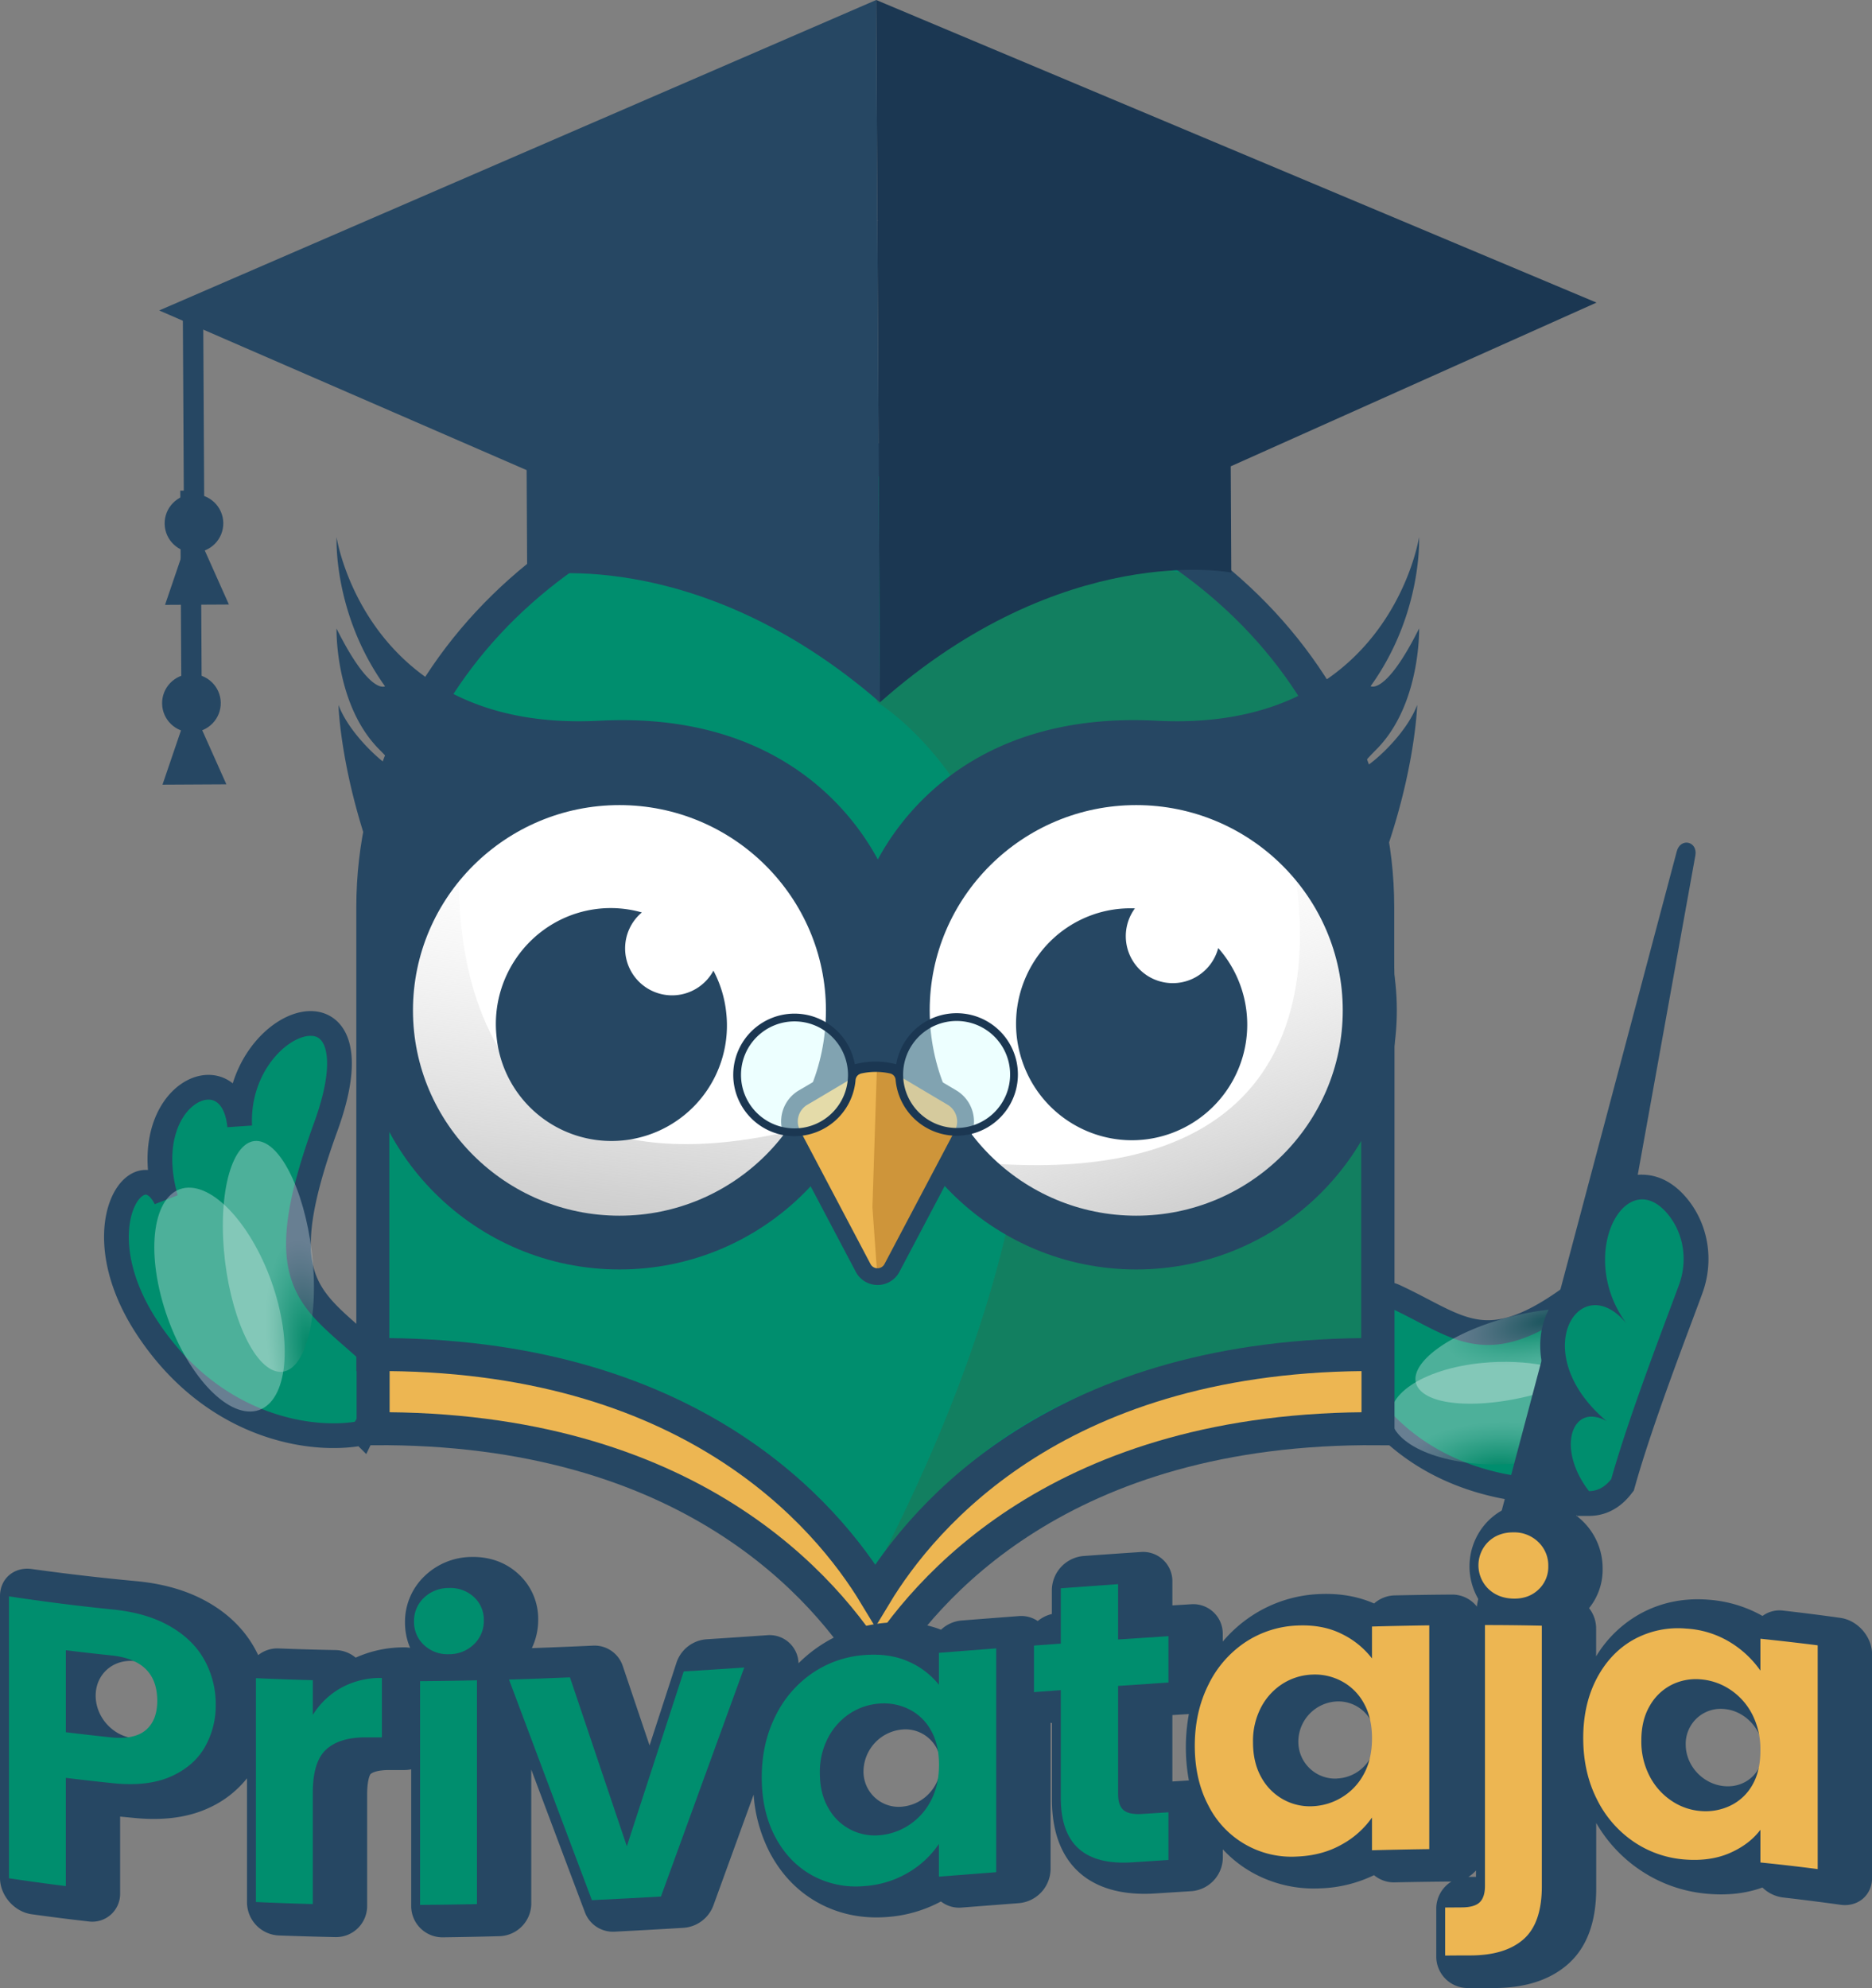 <svg xmlns="http://www.w3.org/2000/svg" xmlns:xlink="http://www.w3.org/1999/xlink" viewBox="0 0 1134.84 1205.29"><rect x="0" y="0" width="1134.84" height="1205.29" fill="#808080" stroke="none"/><defs><style>.cls-1{isolation:isolate;}.cls-2,.cls-8{fill:#008e6e;}.cls-11,.cls-2,.cls-9{stroke:#264763;stroke-miterlimit:10;}.cls-2{stroke-width:15px;}.cls-3,.cls-4,.cls-5,.cls-6{opacity:0.3;mix-blend-mode:multiply;}.cls-3{fill:url(#radial-gradient);}.cls-4{fill:url(#radial-gradient-2);}.cls-5{fill:url(#radial-gradient-3);}.cls-6{fill:url(#radial-gradient-4);}.cls-7{fill:#264763;}.cls-15,.cls-9{fill:#edb652;}.cls-11,.cls-9{stroke-width:20px;}.cls-10{fill:#127f60;}.cls-11{fill:none;}.cls-12{fill:#fff;}.cls-13{fill:url(#linear-gradient);}.cls-14{fill:url(#linear-gradient-2);}.cls-16{fill:#ce953a;}.cls-17{fill:#333;}.cls-18{fill:#f3e7d7;}.cls-19{fill:#1b3752;}.cls-20{fill:#dcffff;opacity:0.5;mix-blend-mode:screen;}</style><radialGradient id="radial-gradient" cx="-12962.55" cy="-20437.28" r="65.1" gradientTransform="matrix(0.28, 1, -0.51, 0.01, -6722.19, 14070.56)" gradientUnits="userSpaceOnUse"><stop offset="0.07" stop-color="#127f60"/><stop offset="0.24" stop-color="#459b82"/><stop offset="0.51" stop-color="#94c5b7"/><stop offset="0.73" stop-color="#cee4de"/><stop offset="0.9" stop-color="#f1f8f6"/><stop offset="0.98" stop-color="#fff"/></radialGradient><radialGradient id="radial-gradient-2" cx="-17384.17" cy="-23271.1" r="65.09" gradientTransform="matrix(0.05, 1.02, -0.41, -0.16, -8484.27, 14826.77)" xlink:href="#radial-gradient"/><radialGradient id="radial-gradient-3" cx="-16761.84" cy="6357.82" r="60.67" gradientTransform="matrix(-1.04, 0.1, 0.17, 0.48, -17603.92, -484.19)" xlink:href="#radial-gradient"/><radialGradient id="radial-gradient-4" cx="-15005.54" cy="13499.41" r="60.67" gradientTransform="matrix(-0.97, 0.33, 0.3, 0.32, -17667.89, 1432.33)" xlink:href="#radial-gradient"/><linearGradient id="linear-gradient" x1="-4374.95" y1="1466.7" x2="-4374.95" y2="1199.35" gradientTransform="matrix(-0.95, 0.3, 0.3, 0.95, -3871.66, 686.52)" gradientUnits="userSpaceOnUse"><stop offset="0" stop-color="#c6c6c6"/><stop offset="0.14" stop-color="#ccc" stop-opacity="0.89"/><stop offset="0.43" stop-color="#dcdcdc" stop-opacity="0.62"/><stop offset="0.84" stop-color="#f5f5f5" stop-opacity="0.18"/><stop offset="1" stop-color="#fff" stop-opacity="0"/></linearGradient><linearGradient id="linear-gradient-2" x1="392.19" y1="490.51" x2="392.19" y2="223.14" gradientTransform="translate(31.98 228.02) rotate(6.71)" xlink:href="#linear-gradient"/></defs><g class="cls-1"><g id="Layer_2" data-name="Layer 2"><g id="Layer_1-2" data-name="Layer 1"><g id="tangan_Kanan" data-name="tangan Kanan"><path class="cls-2" d="M228.93,824.25c-38.78-37.27-67.63-41.5-31.42-141.19,35.59-98-55.2-67.43-52.22-.39-4.21-46.12-63.24-20.76-44.78,44-15.7-31.39-51.86,16.4-11.43,78.06,40.06,61.1,100.24,70.16,130.77,64a28.36,28.36,0,0,1,13-13.15C240.42,851.75,235.93,831,228.93,824.25Z"/><path class="cls-3" d="M152,855.72c-19.15.46-43.16-29.53-53.62-67S95,720.51,114.13,720s43.14,29.52,53.62,67S171.18,855.25,152,855.72Z"/><path class="cls-4" d="M165.83,830.82c-15.15-6-28.83-41.83-30.56-80s9.16-64.28,24.3-58.29,28.81,41.81,30.56,80S181,836.82,165.83,830.82Z"/></g><g id="tangan_kiri" data-name="tangan kiri"><path class="cls-2" d="M816.72,793c.75-7.92,20.29-11,28.52-7.22,45.48,21.05,58.93,44.66,133.24-20.52,1.67-1.48,3.29-2.82,4.88-4.13-13.12,45.52-21.39,92.21-26.8,139.21-12.35,3.38-28.21,4.26-47.08.27-66.62-14.11-94.85-63.3-99.79-91.91A26.42,26.42,0,0,0,816.72,793Z"/><path class="cls-5" d="M898.27,826.29c27.24-2.71,53.38,2.74,67.17,12.78q-3.26,18.3-5.78,36.71c-9.74,5.57-23.42,9.71-39.4,11.3-36.07,3.59-70.24-7.1-76.32-23.89S862.2,829.89,898.27,826.29Z"/><path class="cls-6" d="M903.29,801.94c27.1-9.17,55.47-11.12,70.94-5.79q-4,17-7.17,34.1a132.52,132.52,0,0,1-26.35,12c-33.75,11.42-69.49,11.67-79.82.54S869.53,813.38,903.29,801.94Z"/><path class="cls-7" d="M1027.75,518.66,944.64,979.4c-7.35,40.79-58.81,28.73-48.25-11l120.1-452.28C1018.74,507.62,1029.3,510,1027.75,518.66Z"/><path class="cls-8" d="M957.35,908.57c-12.05-15.57-15.89-33.68-9.78-46.15a19.84,19.84,0,0,1,8.16-8.83c-15.48-19.54-16.79-39.2-12.23-51.7,4.09-11.2,13.08-18.16,23.46-18.16.46,0,.92,0,1.41,0-5.19-17.51-3-34.68,3-46.58,5.63-11.18,14.43-17.59,24.13-17.59,5.25,0,13.16,2,21.09,11.34,11.57,13.72,14.75,33.09,8.31,50.57-1.64,4.45-3.6,9.68-5.77,15.5-10.46,28-26.27,70.24-35.13,101.69l-.4,1.43-.92,1.17c-6.58,8.37-14.15,10.15-19.35,10.17h-3.7Z"/><path class="cls-7" d="M995.48,727.11c4.95,0,10.24,2.63,15.36,8.68,10,11.91,12.38,28.53,7,43.14-9.62,26.13-30.3,79.49-41.08,117.75-4.29,5.45-9,7.28-13.48,7.3-17-22-12.63-45.17,1.53-45.17a18.9,18.9,0,0,1,9.2,2.77c-38.15-32.14-27-70.34-7-70.34,5.93,0,12.65,3.36,19.08,11.25-24.67-33.31-10.36-75.38,9.44-75.38m0-15h0c-12.45,0-24,8.12-30.83,21.71-5.73,11.37-8.38,27-5.49,43.42-10.18,2.7-18.53,10.65-22.7,22.08-3.94,10.8-3.7,23.67.68,36.24a74.45,74.45,0,0,0,8.38,16.67,29.18,29.18,0,0,0-4.68,6.88c-7.37,15-3.21,36.24,10.58,54L956,919l7.39,0c6.85,0,16.79-2.31,25.22-13l1.83-2.34.81-2.87c8.78-31.16,24.52-73.26,34.94-101.11,2.21-5.93,4.13-11,5.77-15.52,7.38-20,3.69-42.22-9.61-58-9.78-11.58-20-14-26.82-14Z"/></g><g id="kepala"><path class="cls-9" d="M530.78,1011.92c29.41-48.67,112.71-147.18,304.59-145.79V595c0-149.2-137.06-271.28-304.59-271.28h0c-167.52,0-304.59,122.08-304.59,271.28V866.13C418.08,864.74,501.38,963.25,530.78,1011.92Z"/><path class="cls-8" d="M530.61,967C560,918.3,643.32,819.79,835.2,821.19V550c0-149.21-137.06-271.28-304.59-271.28h0C363.09,278.74,226,400.81,226,550V821.19C417.91,819.79,501.21,918.3,530.61,967Z"/><path class="cls-10" d="M531.88,425.81s206.88,122.26,0,523.8c0,0,62.93-105.26,188.25-120.85S839.75,818,837.48,785.87s12.83-392.33-102.17-433-196.18,54.84-196.18,54.84l-8.52,14.95"/><path class="cls-11" d="M530.61,967C560,918.3,643.32,819.79,835.2,821.19V550c0-149.21-137.06-271.28-304.59-271.28h0C363.09,278.74,226,400.81,226,550V821.19C417.91,819.79,501.21,918.3,530.61,967Z"/></g><g id="alis_mata" data-name="alis mata"><path class="cls-7" d="M370.85,672.17H539.11V536.42S504.48,429.57,363.3,436.93,204.05,325.69,204.05,325.69s-2.26,46.31,29.36,90.36c0,0-9.1,5.65-29.4-35,0,0-.93,39.39,20.19,66.77a68.57,68.57,0,0,0,5.83,6.64c27.1,27.11-14.69,0-24.85-27.11,0,0,4.42,167.24,165.67,285.82Z"/><path class="cls-7" d="M834.28,454.45a68.46,68.46,0,0,0,5.82-6.64C861.22,420.43,860.29,381,860.29,381c-20.29,40.66-29.4,35-29.4,35,31.63-44.05,29.37-90.36,29.37-90.36S842.19,444.29,701,436.93s-175.8,99.49-175.8,99.49V672.17H660.31V735.4C854.12,616.82,859.13,427.34,859.13,427.34,849,454.45,807.17,481.56,834.28,454.45Z"/><ellipse class="cls-12" cx="691.79" cy="620.87" rx="135.15" ry="134.36"/><ellipse class="cls-12" cx="374.03" cy="620.87" rx="135.15" ry="134.36"/><path class="cls-13" d="M778.37,499.71s75.37,233.6-194.71,204.1c0,0,55.37,77.57,170.25,29.25S830,527.39,778.37,499.71Z"/><path class="cls-14" d="M279.29,513.86S249.86,757.42,509.41,677.53c0,0-39.57,86.61-161.58,60.82S233.85,550.77,279.29,513.86Z"/></g><g id="mata_kiri" data-name="mata kiri"><path class="cls-7" d="M688.78,769.6c-87.12,0-158-70.46-158-157.07s70.88-157.07,158-157.07,158,70.46,158,157.07S775.9,769.6,688.78,769.6Zm0-281.52c-69,0-125.18,55.83-125.18,124.45S619.75,737,688.78,737,814,681.15,814,612.53,757.8,488.08,688.78,488.08Z"/><path class="cls-7" d="M738.53,574.76a70.11,70.11,0,0,1-28.87,112.41c-36.37,13-76.43-6-89.54-42.65s5.72-76.88,42.09-89.9A68.65,68.65,0,0,1,688,550.7a28.47,28.47,0,1,0,50.49,24.06Z"/></g><g id="mata_kanan" data-name="mata kanan"><path class="cls-7" d="M375.53,769.6c-87.12,0-158-70.46-158-157.07s70.88-157.07,158-157.07,158,70.46,158,157.07S462.64,769.6,375.53,769.6Zm0-281.52c-69,0-125.18,55.83-125.18,124.45S306.5,737,375.53,737,500.7,681.15,500.7,612.53,444.55,488.08,375.53,488.08Z"/><path class="cls-7" d="M440.21,613.55A70,70,0,1,1,301,628.32c-4.1-38.65,23.68-73.37,62.1-77.44a68.68,68.68,0,0,1,26,2.28,28.47,28.47,0,1,0,43.39,35.29A69.53,69.53,0,0,1,440.21,613.55Z"/></g><g id="mulut"><path class="cls-15" d="M577,665.41l-45.15-26.74-40.35,24-4.64,2.7a16.72,16.72,0,0,0-6.41,22.3l42.75,81a9.88,9.88,0,0,0,17.45,0l42.76-81A16.88,16.88,0,0,0,577,665.41Z"/><path class="cls-16" d="M531.88,638.67l-3,93.25,3,42.05s8.89-.4,30.42-46.2,35.45-54.3,6.83-67S535.37,640,535.37,640Z"/><path class="cls-17" d="M532,776.22h0a12.06,12.06,0,0,1-10.72-6.45l-42.75-81a19,19,0,0,1,7.26-25.27l4.64-2.71,41.49-24.71,46.32,27.43a19.17,19.17,0,0,1,7.26,25.25l-42.77,81A12.08,12.08,0,0,1,532,776.22Zm-.07-134.93-39.19,23.34L488,667.35a14.57,14.57,0,0,0-5.55,19.32l42.75,81a7.46,7.46,0,0,0,6.72,4h0a7.48,7.48,0,0,0,6.73-4l42.76-81a14.68,14.68,0,0,0-5.57-19.32Z"/><path class="cls-7" d="M532,779h0a14.87,14.87,0,0,1-13.22-8l-42.75-81a21.84,21.84,0,0,1,8.32-29l4.65-2.72,42.92-25.56,47.77,28.29A22,22,0,0,1,588,690l-42.77,81.05A14.9,14.9,0,0,1,532,779Zm0-4.49v0Zm-.07-130L494.14,667l-4.68,2.73a11.75,11.75,0,0,0-4.47,15.6l42.74,81a4.78,4.78,0,0,0,8.45,0l42.76-81a11.87,11.87,0,0,0-4.53-15.62Z"/></g><g id="tassel"><path id="widuda" class="cls-18" d="M721.8,177.86c.3-.15.6-.15.9-.3A4.84,4.84,0,0,1,721.8,177.86Z"/><path class="cls-19" d="M967.82,183.45,746.09,282.71l.33,64.38s-101.66-19.93-213,78.72L531.17,0Z"/><path class="cls-7" d="M96.49,188.21,319.25,285l.34,64.38s101.45-21,213.83,76.39L531.17,0Z"/><rect class="cls-7" x="111.17" y="188.4" width="12.34" height="123.16" transform="translate(-1.36 0.64) rotate(-0.31)"/><ellipse class="cls-7" cx="117.57" cy="317.29" rx="17.78" ry="17.68" transform="translate(-6.82 2.61) rotate(-1.24)"/><polyline class="cls-7" points="111.48 333.1 100.05 366.69 138.77 366.48 123.83 333.03"/><rect class="cls-7" x="109.63" y="297.4" width="12.34" height="123.16" transform="translate(-1.96 0.64) rotate(-0.31)"/><ellipse class="cls-7" cx="116.03" cy="426.29" rx="17.78" ry="17.68" transform="translate(-9.18 2.6) rotate(-1.24)"/><polyline class="cls-7" points="109.95 442.1 98.51 475.69 137.23 475.48 122.29 442.03"/><path class="cls-18" d="M531.7,133.8c.3-.15.6-.15.9-.3A4.84,4.84,0,0,1,531.7,133.8Z"/></g><g id="kacamata"><path class="cls-20" d="M544.33,651.38a35.6,35.6,0,1,0,35.59-35.6A35.59,35.59,0,0,0,544.33,651.38Z"/><path class="cls-20" d="M446,651.64a35.6,35.6,0,1,0,35.6-35.6A35.59,35.59,0,0,0,446,651.64Z"/><path class="cls-19" d="M481.42,614.5a37.14,37.14,0,0,1,36.79,30.7,48.53,48.53,0,0,1,25.1,0,37.14,37.14,0,1,1-.38,9.38,4.25,4.25,0,0,0-3.27-3.79,40.37,40.37,0,0,0-17.57,0,4.41,4.41,0,0,0-3.44,4,37.14,37.14,0,1,1-37.23-40.29Zm98.5,69.31a32.43,32.43,0,1,0-32.43-32.43A32.43,32.43,0,0,0,579.92,683.81Zm-98.28.26a32.43,32.43,0,1,0-32.43-32.43A32.43,32.43,0,0,0,481.64,684.07Z"/></g><g id="text"><path class="cls-7" d="M1115.67,980.82q-17.37-2.45-34.73-4.41a17.31,17.31,0,0,0-12.47,3.24,77.76,77.76,0,0,0-32.6-9.83c-15.16-1.23-29.15,1.68-41.58,8.52a72.2,72.2,0,0,0-26.69,25.79v-17a19.83,19.83,0,0,0-4.28-12.2,37,37,0,0,0,8.22-23.88,39.71,39.71,0,0,0-11.71-28.5,40.3,40.3,0,0,0-28.39-11.93c-11.15-.2-21,3.54-28.62,10.74a39.28,39.28,0,0,0-3.73,52.33,19.75,19.75,0,0,0-2,3,19,19,0,0,0-16.88-10q-17.37.12-34.73.5a19.53,19.53,0,0,0-12.47,4.9c-9.66-4.26-20.61-6.2-32.6-5.73a80.37,80.37,0,0,0-41.58,13.21,82.57,82.57,0,0,0-17.57,15.61v-4.63a17.89,17.89,0,0,0-19.17-18l-11.37.7V958.82a17.75,17.75,0,0,0-19.17-17.93q-17.37,1.17-34.73,2.42a21,21,0,0,0-19.17,20.58v14.59a20.77,20.77,0,0,0-8.54,4.25,17.91,17.91,0,0,0-11.45-3q-17.35,1.32-34.72,2.68A20.66,20.66,0,0,0,570.47,988c-9.67-3.77-20.62-5.2-32.61-4.27a85,85,0,0,0-53.78,24.6,17.54,17.54,0,0,0-19.12-17q-18.34,1.29-36.7,2.47a20.76,20.76,0,0,0-18.2,14.27q-8.13,25.06-16.28,50.09-8.14-24.12-16.28-48.27a18.07,18.07,0,0,0-18.2-12.24q-18.44.85-36.88,1.5A39.79,39.79,0,0,0,326.26,982a36.82,36.82,0,0,0-12-27.8c-7.58-7-17.39-10.53-28.37-10.31a41.37,41.37,0,0,0-28.37,11.46,38.28,38.28,0,0,0-12,28.27A39,39,0,0,0,248.62,999a18.55,18.55,0,0,0-3.35-.3,70.83,70.83,0,0,0-29.65,6.23,19.58,19.58,0,0,0-12.22-4.59q-17.25-.32-34.48-1a18.56,18.56,0,0,0-12.4,4.06c-.76-1.6-1.57-3.18-2.46-4.74-6.6-11.58-16.42-21-29.19-28-12-6.61-26.23-10.62-42.4-12.12q-31.65-2.94-63.3-7.36C8.6,949.75,0,957,0,967.57v170.91c0,10.57,8.6,20.53,19.17,22q17.24,2.41,34.48,4.37a16.88,16.88,0,0,0,19.17-17.12v-46.45c3.22.32,6.43.63,9.65.93,17.2,1.59,32-.55,44.05-6.14a62.71,62.71,0,0,0,23.22-18v75.28a20.18,20.18,0,0,0,19.18,20q17.24.64,34.48,1a18.86,18.86,0,0,0,19.17-18.92v-67.58c0-8.19,1.52-11.7,2.05-12.32.83-.75,3.61-2.49,11.53-2.47h9.12a18.74,18.74,0,0,0,4-.43v82.86a19,19,0,0,0,19.17,19q17.24-.23,34.48-.7A19.9,19.9,0,0,0,322.07,1154V1072.8q16.28,43.38,32.55,86.59a18.13,18.13,0,0,0,18,11.66q20.94-1.07,41.87-2.34a20.83,20.83,0,0,0,18-13.62l24.37-67.1a90.12,90.12,0,0,0,9.94,35.39c7.08,13.27,16.95,23.45,29.33,30.23s26.46,9.72,41.54,8.56a81,81,0,0,0,32.75-9.43,17.91,17.91,0,0,0,12.57,3.7q17.35-1.35,34.72-2.68a21,21,0,0,0,19.17-20.62v-88.7c.28,0,.55.08.82.1V1091c0,39,22.88,59.51,62.77,56.88q10.83-.7,21.67-1.37a20.62,20.62,0,0,0,19.17-20.29v-5.08a73,73,0,0,0,17.37,13.81,76.45,76.45,0,0,0,41.53,9.84,80.45,80.45,0,0,0,32.75-8,18.8,18.8,0,0,0,12.57,4.37q17.17-.37,34.35-.5a19.36,19.36,0,0,0-9.19,16.42v29.14a19.07,19.07,0,0,0,19.17,19q7.63,0,15.27,0c18.71.09,33.8-4.54,44.85-14,11.73-10,17.67-25.53,17.67-46.21v-39.86a86.72,86.72,0,0,0,26.49,28.46,85.52,85.52,0,0,0,41.53,14.52c12,1,23-.3,32.75-3.85a21.66,21.66,0,0,0,12.57,6.05q17.36,2,34.73,4.41c10.57,1.48,19.17-5.76,19.17-16.33V1002.83C1134.84,992.26,1126.24,982.3,1115.67,980.82Zm-1034.31,73C68.45,1052.6,58,1041,58,1028s10.47-22.21,23.38-21,23.38,12.46,23.38,25.38A21.08,21.08,0,0,1,81.36,1053.81Zm465.49,41.46a21.34,21.34,0,0,1-23.38-21.58,25.72,25.72,0,0,1,23.38-25.19,21.33,21.33,0,0,1,23.39,21.56A25.72,25.72,0,0,1,546.85,1095.27ZM710.72,1080v-40.26l10-.62a110.14,110.14,0,0,0-1.83,20.12,109,109,0,0,0,1.84,20.14Zm99.73-1.76a22.34,22.34,0,0,1-23.38-22.47,24.48,24.48,0,0,1,23.38-24.29,22.49,22.49,0,0,1,23.38,22.66A24.3,24.3,0,0,1,810.45,1078.19Zm84.33,59.59h-4.59a19.39,19.39,0,0,0,4.59-3.92Zm150.51-55c-12.91-1.13-23.38-12.33-23.38-25.25a21.21,21.21,0,0,1,23.38-21.51c12.92,1.13,23.38,12.72,23.38,25.63S1058.21,1084,1045.29,1082.83Z"/><path class="cls-8" d="M124.26,1059c-4.35,7.72-11.16,13.71-20.44,17.89s-21,5.62-35.1,4.17q-14.4-1.47-28.81-3.26v65.62q-17.25-2.15-34.48-4.75V967.77q31.65,4.8,63.29,8c13.31,1.37,24.63,4.63,34,9.94s16.38,12.07,21.06,20.37a55.24,55.24,0,0,1,7,27.62A50.66,50.66,0,0,1,124.26,1059ZM88.43,1048.8q6.88-5.88,6.89-17.65c0-16.67-9.35-25.69-28.07-27.6q-13.68-1.42-27.34-3.12v49.71q13.67,1.69,27.34,3.11C76.77,1054.24,83.83,1052.72,88.43,1048.8Z"/><path class="cls-8" d="M207,1023.12a49.21,49.21,0,0,1,24.5-5.87v36l-9.11,0c-10.84-.1-19,2.28-24.51,7.22s-8.25,13.69-8.25,26.26v67.58q-17.24-.45-34.48-1.23V1017.37q17.25.78,34.48,1.22v21.06A47.36,47.36,0,0,1,207,1023.12Z"/><path class="cls-8" d="M257,997.24A18.85,18.85,0,0,1,251,983a19.13,19.13,0,0,1,6-14.37,21.44,21.44,0,0,1,15.15-5.92,20.89,20.89,0,0,1,15.15,5.48,18.58,18.58,0,0,1,6,14.19,19.41,19.41,0,0,1-6,14.46,21.34,21.34,0,0,1-15.15,6A20.72,20.72,0,0,1,257,997.24Zm32.14,21.43v135.66q-17.23.38-34.48.49V1019.17Q271.92,1019.05,289.15,1018.67Z"/><path class="cls-8" d="M380,1119.28q17.23-52.93,34.48-106,18.35-1.11,36.7-2.37-25.25,69.54-50.49,138.84-20.94,1.21-41.87,2.19-25.12-66.66-50.25-133.73,18.48-.54,36.95-1.33Q362.8,1068.15,380,1119.28Z"/><path class="cls-8" d="M470.06,1040.41a67.24,67.24,0,0,1,22.41-26.11,64,64,0,0,1,31.65-10.95q15.27-1.17,26.72,4a48.48,48.48,0,0,1,18.35,14v-19.34q17.37-1.37,34.73-2.7V1135q-17.37,1.34-34.73,2.7v-19.84a57.28,57.28,0,0,1-18.35,17.23,59.75,59.75,0,0,1-27,8.33,55.13,55.13,0,0,1-31.4-6.45q-14.16-7.77-22.41-23.23t-8.25-36.27Q461.81,1056.92,470.06,1040.41Zm94.21,8.43a30.9,30.9,0,0,0-13.3-12.67,34.09,34.09,0,0,0-18-3.39,37.5,37.5,0,0,0-17.74,6,39.26,39.26,0,0,0-13.17,14.59,44.46,44.46,0,0,0-5.05,21.55q0,12.25,5.05,21A32.12,32.12,0,0,0,533,1112.61a38.08,38.08,0,0,0,18-6.17,38.84,38.84,0,0,0,13.3-14.75q4.92-9.32,4.92-21.81T564.27,1048.84Z"/><path class="cls-8" d="M677.81,1022.07v65.62c0,4.58,1.11,7.8,3.32,9.69s6,2.65,11.21,2.3l16-1v28.9q-10.85.68-21.68,1.42c-29.06,2-43.59-10.93-43.59-39v-65.38l-16.26,1.21V997.61l16.26-1.21V962.86q17.35-1.29,34.73-2.49v33.54q15.27-1,30.54-2V1020Q693.08,1021,677.81,1022.07Z"/><path class="cls-15" d="M732.6,1021.26A65,65,0,0,1,755,995.53a61.35,61.35,0,0,1,31.65-10.08q15.26-.66,26.72,5.09a51.38,51.38,0,0,1,18.35,14.86V986.06q17.35-.48,34.73-.71V1121q-17.37.23-34.73.7v-19.83a54.11,54.11,0,0,1-18.35,16.35q-11.7,6.64-27,7.29a56.4,56.4,0,0,1-53.82-30.93q-8.25-15.55-8.25-36.36Q724.35,1037.67,732.6,1021.26Zm94.21,11.34a33,33,0,0,0-13.3-13.3,34.44,34.44,0,0,0-18-4.1,35.94,35.94,0,0,0-17.73,5.41,37.62,37.62,0,0,0-13.18,14.22,43.81,43.81,0,0,0-5,21.44q0,12.24,5,21.17a33.92,33.92,0,0,0,13.3,13.44,33.17,33.17,0,0,0,17.61,4.14,37.16,37.16,0,0,0,18-5.44,36.39,36.39,0,0,0,13.3-14.13q4.92-9.08,4.93-21.57T826.81,1032.6Z"/><path class="cls-15" d="M934.69,1143.49q0,22.53-11.21,32.25c-7.47,6.51-18.19,9.7-32.14,9.72q-7.64,0-15.27.08v-29.13l9.85-.07q7.88,0,11.08-3.08t3.21-9.91V985.17q17.24,0,34.48.39ZM902.3,963.26a20,20,0,0,1,0-28.64c4-3.82,9.15-5.72,15.39-5.65a20.81,20.81,0,0,1,15,6,19.6,19.6,0,0,1,5.91,14.45,18.76,18.76,0,0,1-5.91,14.2q-5.91,5.64-15,5.53Q908.33,969,902.3,963.26Z"/><path class="cls-15" d="M968.06,1017.38c5.5-10.39,13-18.24,22.41-23.47a55.66,55.66,0,0,1,31.65-6.6,57.42,57.42,0,0,1,26.73,8.29,61.29,61.29,0,0,1,18.34,17.2V993.46q17.37,1.8,34.73,4v135.65q-17.36-2.25-34.73-4v-19.83c-4.43,5.9-10.55,10.55-18.34,14s-16.8,4.79-27,4.06a63.39,63.39,0,0,1-31.41-10.76,66.79,66.79,0,0,1-22.41-25.87q-8.25-16.35-8.25-37.15Q959.81,1033,968.06,1017.38Zm94.21,22a39.54,39.54,0,0,0-13.3-15,37.5,37.5,0,0,0-18-6.29,32.86,32.86,0,0,0-17.73,3.37,31.82,31.82,0,0,0-13.18,12.77q-5.05,8.64-5.05,20.89a45.35,45.35,0,0,0,5.05,21.71,39.9,39.9,0,0,0,13.3,14.91,36.56,36.56,0,0,0,17.61,6.17,34.61,34.61,0,0,0,18-3.26,30.42,30.42,0,0,0,13.3-12.44q4.92-8.45,4.92-20.93A46.76,46.76,0,0,0,1062.27,1039.36Z"/></g></g></g></g></svg>